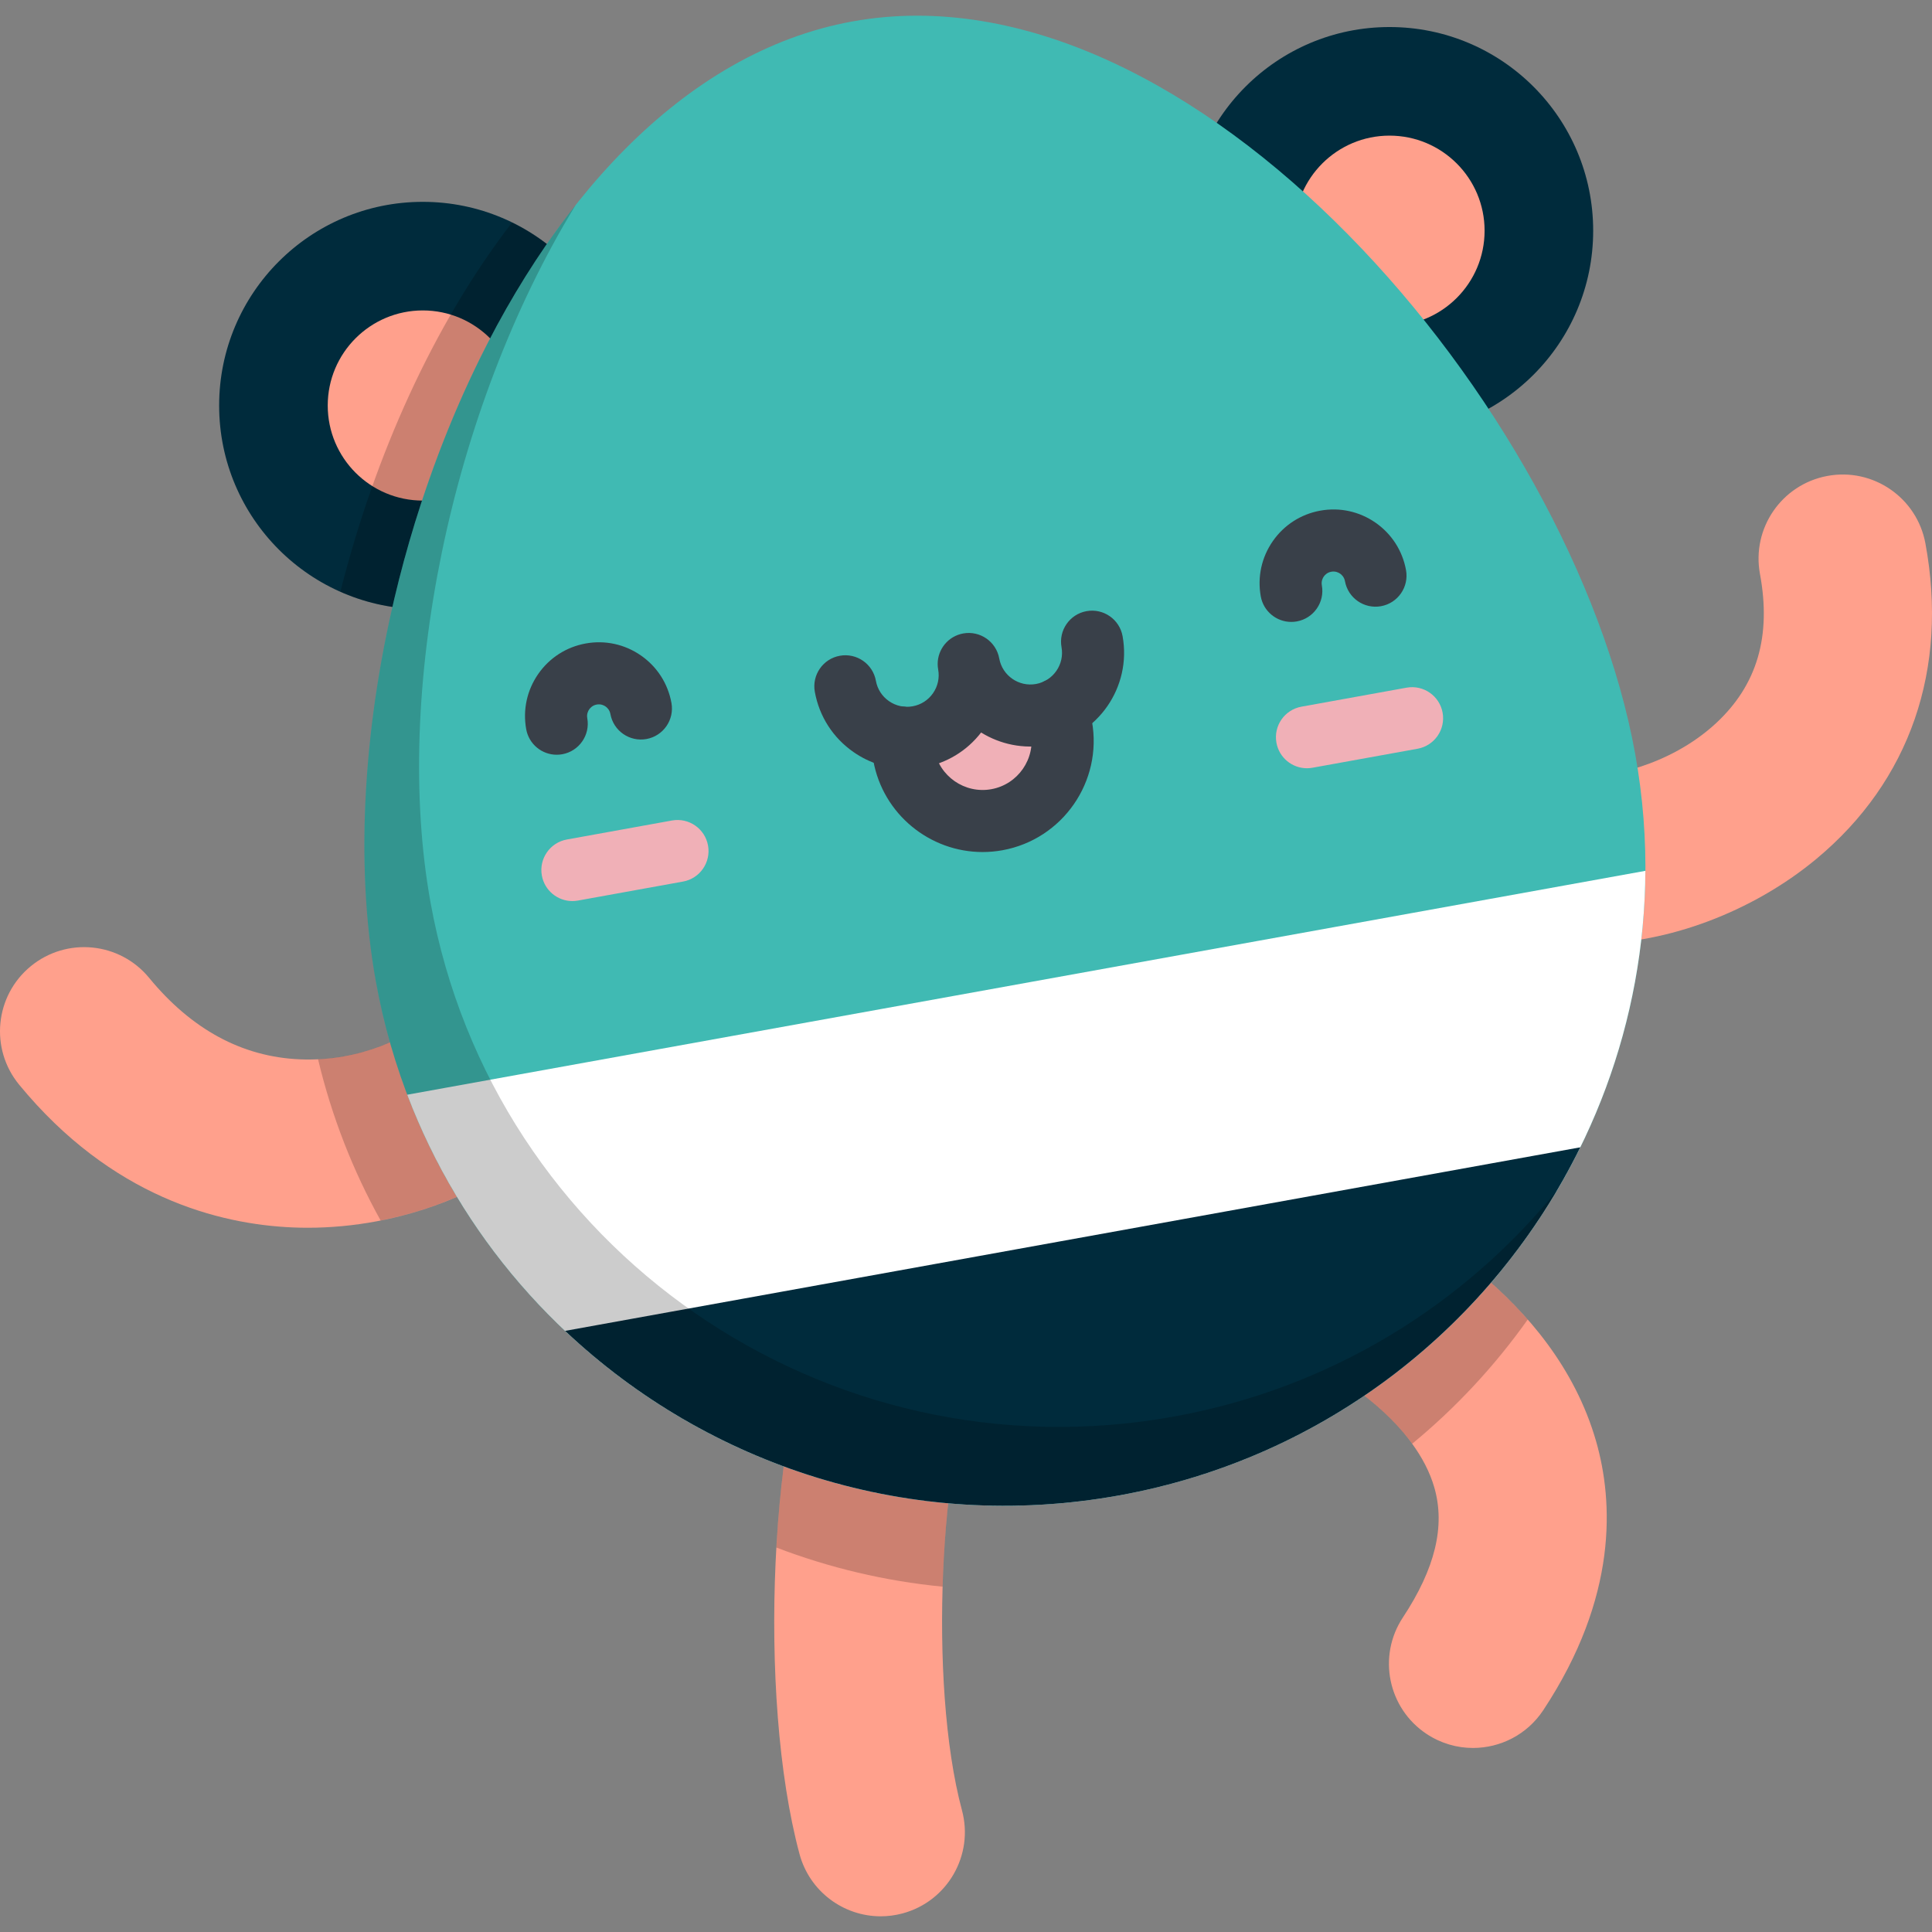 <?xml version="1.0"?>
<svg xmlns="http://www.w3.org/2000/svg" xmlns:xlink="http://www.w3.org/1999/xlink" version="1.1" id="Layer_1" x="0px" y="0px" viewBox="0 0 512 512" style="enable-background:new 0 0 512 512;" xml:space="preserve" width="512px" height="512px" class=""><rect x="0" y="0" width="512" height="512" fill="#808080" stroke="none"/><g><path style="fill:#FFA08C" d="M81.566,325.366c-1.335,0-2.667-0.027-4.001-0.084c-19.57-0.83-48.033-8.068-72.495-37.834  c-7.817-9.512-6.443-23.561,3.069-31.378c9.512-7.816,23.561-6.442,31.378,3.069c11.245,13.683,24.682,20.949,39.938,21.596  c16.338,0.692,29.534-6.334,34.011-10.926c8.595-8.816,22.709-8.993,31.525-0.4c8.816,8.595,8.995,22.709,0.4,31.525  C130.71,315.993,106.011,325.366,81.566,325.366z" data-original="#F3C74F" class="" data-old_color="#ffa08c"/><path style="opacity:0.2;enable-background:new    ;" d="M144.991,269.409c-8.816-8.593-22.929-8.416-31.525,0.4  c-4.026,4.13-15.112,10.209-29.184,10.892c3.638,15.261,9.274,29.585,16.587,42.738c17.531-3.462,33.734-11.441,44.522-22.506  C153.987,292.117,153.807,278.004,144.991,269.409z" data-original="#000000" class=""/><g>
	<path style="fill:#FFA08C" d="M422.456,250.038c-6.672,0-12.913-0.998-18.345-3.091c-11.489-4.426-17.214-17.328-12.788-28.817   c4.401-11.422,17.179-17.147,28.615-12.865c4.849,1.187,22.289-1.972,34.84-13.622c10.884-10.102,14.689-23.032,11.632-39.531   c-2.243-12.106,5.752-23.738,17.858-25.982c12.107-2.249,23.738,5.752,25.982,17.857c6.175,33.325-4.098,63.036-28.927,83.66   C464.269,241.813,441.603,250.038,422.456,250.038z M420.134,205.339c0.002,0.001,0.004,0.002,0.007,0.003   C420.138,205.342,420.136,205.341,420.134,205.339z" data-original="#F3C74F" class="" data-old_color="#ffa08c"/>
	<path style="fill:#FFA08C" d="M233.392,507.842c-9.841,0-18.845-6.564-21.517-16.522c-11.244-41.906-7.869-115.68,6.688-146.182   c5.303-11.111,18.61-15.819,29.721-10.517c11.112,5.303,15.82,18.61,10.517,29.721c-9.325,19.538-13.008,81.341-3.864,115.425   c3.19,11.891-3.864,24.118-15.755,27.308C237.249,507.594,235.304,507.842,233.392,507.842z" data-original="#F3C74F" class="" data-old_color="#ffa08c"/>
</g><path style="opacity:0.2;enable-background:new    ;" d="M248.284,334.621c-11.112-5.302-24.418-0.593-29.721,10.517  c-6.939,14.539-11.334,38.911-12.82,64.976c13.998,5.356,28.8,8.891,44.062,10.37c0.71-23.635,4.063-45.806,8.997-56.143  C264.103,353.23,259.395,339.923,248.284,334.621z" data-original="#000000" class=""/><path style="fill:#FFA08C" d="M390.358,463.227c-4.219,0-8.486-1.196-12.269-3.696c-10.272-6.788-13.097-20.617-6.31-30.889  c8.547-12.937,11.275-24.196,8.337-34.419c-4.804-16.718-24.02-29.344-34.616-34.168c-11.205-5.101-16.154-18.321-11.051-29.526  c5.101-11.206,18.319-16.155,29.526-11.052c7.887,3.591,47.799,23.476,58.994,62.432c4.581,15.941,5.872,41.254-13.99,71.314  C404.69,459.71,397.594,463.227,390.358,463.227z" data-original="#F3C74F" class="" data-old_color="#ffa08c"/><path style="opacity:0.2;enable-background:new    ;" d="M363.974,319.476c-11.208-5.104-24.426-0.154-29.526,11.052  c-5.102,11.205-0.154,24.425,11.051,29.526c7.972,3.629,20.819,11.674,28.742,22.554c11.663-9.604,21.95-20.692,30.62-32.917  C389.064,331.691,369.279,321.891,363.974,319.476z" data-original="#000000" class=""/><circle style="fill:#002B3C" cx="368.235" cy="61.14" r="53.974" data-original="#0081C6" class="active-path" data-old_color="#002b3c"/><circle style="fill:#FFA08C" cx="368.235" cy="61.14" r="25.197" data-original="#F3C74F" class="" data-old_color="#ffa08c"/><circle style="fill:#002B3C" cx="112.049" cy="107.465" r="53.974" data-original="#0081C6" class="active-path" data-old_color="#002b3c"/><circle style="fill:#FFA08C" cx="112.049" cy="107.465" r="25.197" data-original="#F3C74F" class="" data-old_color="#ffa08c"/><path style="opacity:0.2;enable-background:new    ;" d="M135.703,58.958c-20.889,27.081-36.45,61.976-45.498,97.854  c9.539,4.234,20.405,5.753,31.45,3.756c29.33-5.303,48.808-33.38,43.504-62.71C161.98,80.277,150.613,66.243,135.703,58.958z" data-original="#000000" class=""/><path style="fill:#40BAB3;" d="M433.337,199.759C416.723,107.875,316.187-10.642,225.925,5.678S82.995,168.219,99.61,260.103  S204.4,412.965,296.556,396.301C388.712,379.638,449.951,291.643,433.337,199.759z" data-original="#40BAB3"/><g>
	<path style="fill:#F0B0B7;" d="M276.016,189.353c-9.027,1.632-17.668-4.362-19.3-13.39c1.632,9.027-4.362,17.668-13.39,19.3   c-1.572,0.284-3.131,0.332-4.645,0.179l0.849,4.691c2.084,11.528,13.12,19.184,24.648,17.1s19.184-13.12,17.1-24.648l-0.849-4.691   C279.065,188.568,277.587,189.069,276.016,189.353z" data-original="#F0B0B7"/>
	<path style="fill:#F0B0B7;" d="M151.678,238.793c-3.901,0-7.363-2.787-8.082-6.761c-0.808-4.469,2.16-8.747,6.629-9.555   l27.856-5.037c4.472-0.807,8.747,2.16,9.555,6.629s-2.16,8.747-6.629,9.555l-27.856,5.037   C152.656,238.75,152.164,238.793,151.678,238.793z" data-original="#F0B0B7"/>
	<path style="fill:#F0B0B7;" d="M346.348,203.593c-3.901,0-7.363-2.787-8.081-6.761c-0.808-4.469,2.16-8.747,6.629-9.555   l27.856-5.037c4.472-0.806,8.747,2.16,9.555,6.629s-2.16,8.747-6.629,9.555l-27.856,5.037   C347.326,203.55,346.833,203.593,346.348,203.593z" data-original="#F0B0B7"/>
</g><path style="fill:#FFFFFF;" d="M107.938,290.108c28.353,74.71,106.917,120.967,188.619,106.194  c81.702-14.773,139.093-85.613,139.488-165.522L107.938,290.108z" data-original="#FFFFFF"/><path style="fill:#002B3C" d="M149.759,352.695c37.819,35.7,91.589,53.589,146.797,43.607  c55.208-9.982,99.309-45.569,122.232-92.251L149.759,352.695z" data-original="#0081C6" class="active-path" data-old_color="#002b3c"/><path style="opacity:0.2;enable-background:new    ;" d="M311.051,375.408c-92.157,16.664-180.333-44.315-196.947-136.199  c-10.002-55.317,5.115-130.317,38.42-184.821c-43.256,54.743-64.27,142.915-52.915,205.714  c16.614,91.884,104.79,152.862,196.947,136.199c50.668-9.162,91.985-39.89,116.16-80.968  C388.029,345.775,352.699,367.877,311.051,375.408z" data-original="#000000" class=""/><g>
	<path style="fill:#394049" d="M260.39,225.799c-13.957,0-26.382-9.991-28.952-24.2l-0.847-4.692   c-0.808-4.469,2.161-8.747,6.629-9.554c4.475-0.807,8.747,2.161,9.554,6.629l0.847,4.692c1.275,7.047,8.043,11.743,15.094,10.47   c7.047-1.274,11.745-8.045,10.471-15.094l-0.849-4.691c-0.808-4.469,2.16-8.747,6.629-9.555c4.468-0.805,8.747,2.16,9.555,6.629   l0.849,4.692c2.887,15.972-7.757,31.314-23.729,34.202C263.878,225.644,262.121,225.799,260.39,225.799z" data-original="#394049" class=""/>
	<path style="fill:#394049" d="M240.318,203.76c-5.011,0-9.897-1.518-14.101-4.436c-5.45-3.78-9.102-9.457-10.282-15.985   c-0.808-4.469,2.16-8.747,6.629-9.555c4.47-0.808,8.748,2.16,9.555,6.629c0.398,2.205,1.631,4.122,3.472,5.398   s4.069,1.76,6.273,1.362c2.205-0.399,4.122-1.631,5.398-3.473c1.277-1.841,1.761-4.068,1.362-6.272   c-0.089-0.493-0.133-0.983-0.133-1.468c-0.002-3.903,2.785-7.368,6.761-8.087c4.469-0.808,8.747,2.159,9.555,6.628   c0.823,4.551,5.195,7.587,9.746,6.761c4.551-0.822,7.583-5.195,6.761-9.747c-0.808-4.469,2.16-8.746,6.629-9.554   c4.467-0.806,8.747,2.16,9.554,6.629c2.436,13.474-6.544,26.418-20.018,28.854c-6.272,1.134-12.434-0.207-17.472-3.324   c-3.762,4.87-9.118,8.132-15.219,9.235C243.297,203.626,241.802,203.76,240.318,203.76z" data-original="#394049" class=""/>
	<path style="fill:#394049" d="M147.532,200.014c-3.901,0-7.363-2.787-8.082-6.761c-0.93-5.141,0.198-10.335,3.176-14.628   c2.978-4.292,7.449-7.168,12.59-8.098c5.141-0.931,10.335,0.198,14.628,3.176s7.168,7.449,8.098,12.59   c0.808,4.469-2.16,8.747-6.629,9.555c-4.462,0.807-8.746-2.16-9.555-6.629c-0.2-1.104-0.892-1.729-1.288-2.003   s-1.224-0.708-2.328-0.505c-1.104,0.2-1.729,0.892-2.003,1.288c-0.275,0.396-0.705,1.225-0.505,2.328   c0.808,4.469-2.16,8.747-6.629,9.555C148.511,199.971,148.017,200.014,147.532,200.014z" data-original="#394049" class=""/>
	<path style="fill:#394049" d="M342.201,164.815c-3.901,0-7.363-2.787-8.082-6.761c-0.93-5.14,0.198-10.335,3.176-14.628   c2.978-4.292,7.449-7.168,12.59-8.098s10.335,0.2,14.628,3.176c4.292,2.978,7.168,7.449,8.098,12.589   c0.808,4.469-2.16,8.746-6.629,9.555c-4.462,0.808-8.747-2.159-9.555-6.629c-0.2-1.104-0.892-1.729-1.288-2.003   c-0.396-0.274-1.224-0.707-2.328-0.505c-1.104,0.2-1.729,0.892-2.003,1.288c-0.274,0.396-0.705,1.224-0.505,2.328   c0.808,4.469-2.16,8.746-6.629,9.555C343.18,164.771,342.687,164.815,342.201,164.815z" data-original="#394049" class=""/>
</g></g> </svg>

